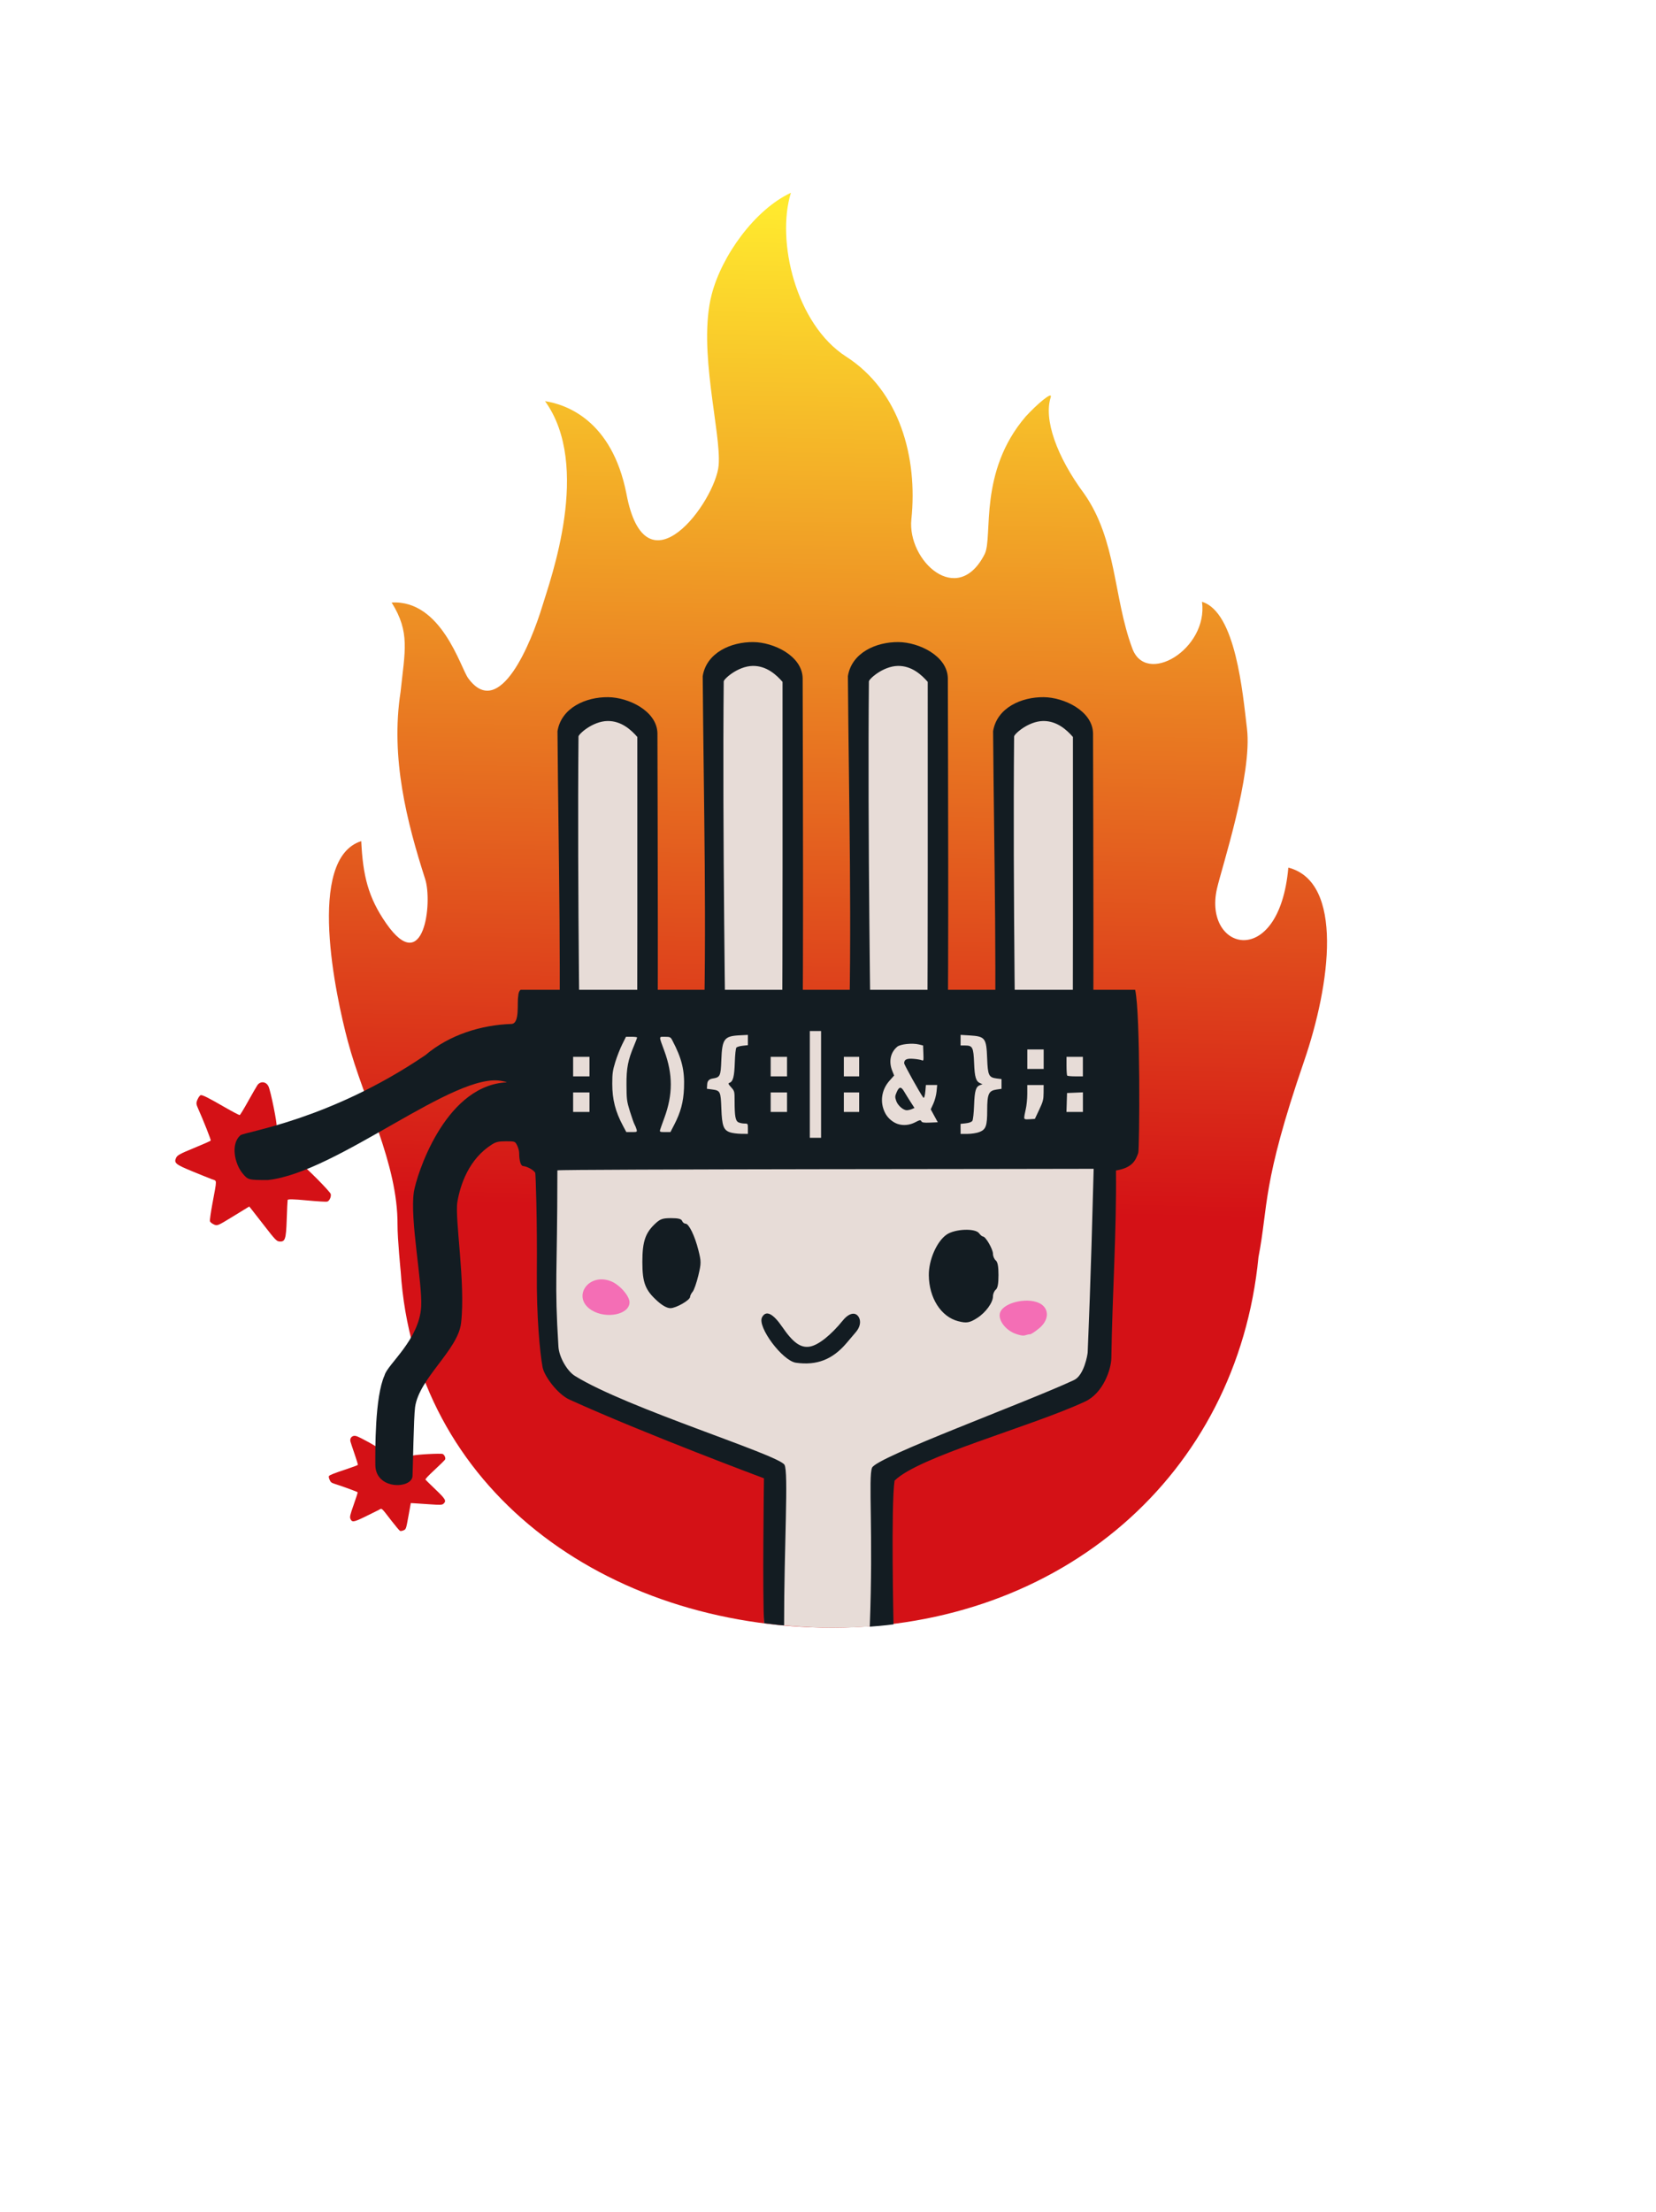 <?xml version="1.0" encoding="UTF-8"?>
<svg id="svg5" xmlns="http://www.w3.org/2000/svg" version="1.1" xmlns:svg="http://www.w3.org/2000/svg" xmlns:xlink="http://www.w3.org/1999/xlink" viewBox="0 0 1037.85 1385.33">
  <!-- Generator: Adobe Illustrator 29.5.1, SVG Export Plug-In . SVG Version: 2.1.0 Build 141)  -->
  <defs>
    <style>
      .st0 {
        fill: #f46eb5;
      }

      .st1 {
        fill: #e7dcd7;
      }

      .st2 {
        fill: url(#Dégradé_sans_nom);
      }

      .st3 {
        fill: #d41116;
      }

      .st4 {
        fill: #131c22;
      }
    </style>
    <linearGradient id="Dégradé_sans_nom" data-name="Dégradé sans nom" x1="209.09" y1="299.21" x2="204.77" y2="77.7" gradientTransform="translate(-64.96 977.9) scale(2.83 -2.83)" gradientUnits="userSpaceOnUse">
      <stop offset="0" stop-color="#ffe92e"/>
      <stop offset="1" stop-color="#d41116"/>
    </linearGradient>
  </defs>
  <g id="g1">
    <g id="g72">
      <path id="path2" d="M530.13,864.65c1.53-.69,4.46-2.84,4.98-3.64.26-.41.87-1.05,1.35-1.44.87-.7,2.5-2.66,2.43-2.92-.03-.07.31-.78.73-1.55,1.05-1.92,1.57-3.04,1.7-3.66.06-.29.22-.85.36-1.24.36-1.05.21-3.08-.42-5.47-.6-2.3-1.21-3.58-1.98-4.11-.56-.39-1.51-1.86-1.72-2.65-.21-.78-2.87-3.62-4.05-4.32-.93-.55-1.08-.58-1.84-.38-.8.21-2.19,1.24-2.34,1.72-.04.11-.59.8-1.23,1.53-1.45,1.64-1.54,1.94-.92,3.13.31.59.67,1.75,1.06,3.45.61,2.63.63,3.25.11,4.34-.11.23-.4,1.13-.65,2.01-.74,2.61-1.5,3.79-2.63,4.09-.36.1-1.24.43-1.94.73-1.36.6-1.4.6-3.7.35-.57-.06-1.23-.2-1.46-.3-.23-.11-.89-.3-1.47-.44-.7-.16-1.76-.69-3.15-1.57-1.61-1.02-2.26-1.32-2.79-1.32-.46,0-.86-.16-1.19-.46-.28-.25-.92-.76-1.43-1.13-1.06-.77-2.02-1.78-2.81-2.96-.59-.87-1.64-1.85-2.42-2.25-.26-.13-.8-.61-1.21-1.06-.4-.45-.89-.89-1.08-.98-.19-.09-.56-.4-.82-.69-.26-.29-.79-.76-1.18-1.05-.39-.29-.99-.92-1.33-1.41-.78-1.11-1.81-1.7-4.24-2.4-2.13-.62-3.02-.59-4.05.13-.44.3-1.67.81-3.31,1.35-3.34,1.1-4.28,1.54-6.14,2.84-.94.66-1.91,1.19-2.53,1.39-.56.18-1.48.51-2.06.74-.81.32-1.24.38-1.93.32-1.87-.19-4.31-1.41-5.47-2.75-.35-.41-.92-1-1.26-1.31-.91-.84-1.04-1.88-.53-4.2l.4-1.82,2.11-1.85c2.37-2.08,2.77-2.6,2.77-3.66,0-2.07-1.46-3.77-3.88-4.48-1.95-.57-2.43-.59-3.78-.13-1.74.59-2.3,1.08-3.26,2.84-.71,1.3-.98,1.62-2.03,2.38-1.73,1.26-1.96,1.61-2.37,3.59-.2.96-.54,2.14-.76,2.63-.57,1.26-.62,1.94-.32,4.71.41,3.74,1.04,5.16,2.99,6.7.68.54,1.47,1.72,1.69,2.54.16.58.33.74,1.63,1.46.8.44,1.81.89,2.24.99,1.58.38,2.61.91,3.66,1.9,1.79,1.68,2.69,2.11,4.32,2.04.48-.01,1.08.11,1.45.34.78.45,1.76.49,4.91.17l2.45-.24.54-.56c.43-.44.93-.69,2.35-1.17,1.9-.65,2.37-.98,2.67-1.89.2-.61.27-.65,2.6-1.81l1.93-.96.79.38c.44.21.93.58,1.11.83.18.25.7.71,1.15,1.04.68.49.94.83,1.4,1.83.36.77.79,1.42,1.16,1.73.57.48,1.55.88,1.94.78.25-.06,1.91.6,2.25.9.14.13.51.85.81,1.59.45,1.11.7,1.49,1.39,2.1.46.41,1.15.83,1.53.93.38.11.87.42,1.08.69.53.68,2.53,1.86,3.9,2.29.62.2,1.2.43,1.28.51.08.09.76.27,1.49.43.73.15,1.43.38,1.54.5.47.49,2.95,1.14,4.52,1.2.89.04,2.29.15,3.1.27l1.49.21,1.92-.72c1.45-.54,2.2-.74,3.06-.81,1.28-.1,2.07-.31,3.29-.87h0Z"/>
      <path id="path65" class="st3" d="M223.26,899.35c2.34.71,13.83,7.06,14.18,7.84.5,1.11-.36,3.13-1.56,3.67-.71.32-2.09-.03-4.72-1.2l-3.72-1.65,1.88,5.5c1.05,3.02,1.82,5.97,1.74,6.55-.17,1.26-1.93,2.15-8.34,4.22-2.3.74-4.24,1.47-4.29,1.62-.06.15,1.69.9,3.89,1.67,7.09,2.49,8.05,2.95,8.53,4.02.34.75-.13,2.66-1.68,6.86l-2.15,5.82,6.51-3.11c3.9-1.87,6.83-3.06,7.31-2.97.45.08,2.64,2.51,5.07,5.62l4.27,5.48.56-3.14c.31-1.73.74-3.99.97-5.03.22-1.04.53-2.51.68-3.28.43-2.18,2.01-2.54,8.99-2.01,3.46.26,6.33.38,6.37.27.04-.11-1.88-2.08-4.26-4.36-6.01-5.76-6.09-5.08,1.47-12.18,1.6-1.5,2.86-2.83,2.81-2.95-.07-.11-1.89-.09-4.07.07-4.58.33-5.38.13-6.11-1.51-.66-1.47-.16-2.94,1.23-3.56,1.48-.67,17.68-1.54,18.67-1.01,1.11.6,1.93,2.51,1.47,3.44-.2.41-3.13,3.31-6.51,6.44-4.3,3.98-6.03,5.85-5.76,6.21.21.28,3,3.02,6.21,6.08,6.4,6.11,7.01,7.19,5.06,8.98-.86.79-2.01.83-9.14.33-4.49-.31-8.88-.61-9.76-.65l-1.6-.08-1.48,8.18c-1.46,8.06-1.5,8.18-3.03,8.87-.85.38-1.86.55-2.24.36-.38-.19-2.63-2.84-5.01-5.9-7.17-9.24-6.14-8.36-8.38-7.19-1.06.56-4.83,2.42-8.38,4.15-7.34,3.57-8.31,3.7-9.33,1.35-.49-1.13-.16-2.52,2.06-8.79,1.45-4.1,2.58-7.6,2.49-7.79-.14-.32-9.1-3.61-14.28-5.25-2.19-.69-2.58-1-3.29-2.57-.44-.98-.65-2.02-.46-2.3.48-.71,3.08-1.74,11.13-4.4,3.79-1.25,6.96-2.45,7.04-2.66.08-.21-.85-3.26-2.07-6.79-1.22-3.52-2.39-7.06-2.6-7.86-.59-2.28,1.33-4.09,3.62-3.39h.01ZM252.27,956.4l-12.55-13.5-17.35,9.55,6.15-18.83-18.29-7.61,18.56-6.93-5.45-19.04,16.99,10.19,11.49-16.14,2.63,19.63,19.78-1.08-13.71,14.3,13.17,14.79-19.73-1.81-1.7,16.47Z"/>
      <path id="path66" class="st3" d="M168.25,680.31c1.45,3.13,5.55,23.67,5.06,24.76-.7,1.57-3.62.04-5.33-.72-1.01-.45-1.93-2.22-3.17-6.09l-1.75-5.45-4,7.13c-2.2,3.92-4.56,7.51-5.25,7.98-1.49,1-4.07,0-12.25-4.81-2.94-1.72-5.52-3.07-5.72-2.99-.21.08.64,2.62,1.89,5.65,4.03,9.78,4.45,11.22,3.78,12.73-.47,1.06-2.91,2.35-8.78,4.67l-8.13,3.2,9.37,3.92c5.62,2.35,9.61,4.3,9.97,4.89.34.55-.15,5.13-1.15,10.59l-1.75,9.62,3.83-2.36c2.11-1.3,4.89-2.96,6.19-3.7,1.3-.74,3.14-1.8,4.08-2.36,2.7-1.6,4.55-.27,10.55,7.56,2.97,3.88,5.54,7.01,5.69,6.94.16-.06.42-3.92.58-8.57.41-11.71-.38-11.16,14.17-9.88,3.08.27,5.66.35,5.73.19.07-.17-1.68-2.06-3.89-4.21-4.63-4.5-5.18-5.53-4.15-7.84.92-2.07,2.94-2.92,4.89-2.05,2.09.93,18.2,17.13,18.57,18.68.41,1.72-.83,4.37-2.23,4.77-.62.18-6.42-.18-12.87-.79-8.21-.78-11.79-.85-11.92-.23-.1.49-.36,5.99-.57,12.23-.42,12.45-.98,14.1-4.69,13.74-1.63-.16-2.75-1.33-8.91-9.29-3.88-5.01-7.69-9.89-8.47-10.86l-1.42-1.75-9.98,6.11c-9.84,6.03-10.01,6.1-12.17,5.13-1.2-.54-2.32-1.44-2.48-2.01-.16-.57.52-5.43,1.51-10.79,2.99-16.2,3.02-14.3-.31-15.54-1.58-.59-7.08-2.8-12.21-4.91-10.63-4.37-11.68-5.26-10.17-8.53.73-1.57,2.49-2.53,11.17-6.08,5.67-2.32,10.4-4.42,10.52-4.68.2-.45-4.74-12.95-7.88-19.93-1.33-2.95-1.37-3.65-.38-5.87.62-1.38,1.51-2.57,1.99-2.64,1.2-.16,4.71,1.6,15.06,7.57,4.87,2.81,9.1,5.01,9.39,4.9.29-.11,2.63-3.96,5.18-8.54,2.56-4.59,5.18-9.13,5.82-10.1,1.84-2.76,5.54-2.43,6.95.62h0ZM174.35,772.72l-17.38-21.7-23,15.62,6.13-27.12-26.22-10.9,24.69-9.46-10.11-25.9,25.07,12.01,13.95-24.05,6.24,27.09,27.5-4.09-17.29,21.77,20.34,18.95-27.8.06-2.13,27.72Z"/>
      <path id="path2568" class="st2" d="M495.68,120.74h0c-9.34,30.07,3.09,82.37,34.6,102.59,33.67,21.6,44.93,63.24,40.9,101.88-2.69,25.82,28.94,55.55,46.01,21.65,5.17-10.95-4.11-51.37,25.63-85.99,6.63-7.27,17.09-16.36,15.68-12.03-4.43,13.63,3.56,36.92,21.01,60.4,20.37,29.1,18.26,64.74,29.95,96.35,8.33,24.6,47.87.98,43.86-28.69,21.18,6.33,25.53,57.42,28.19,79.46,3.45,28.64-15.86,87.16-18.81,100.15-8.84,38.98,39.02,51.49,44.73-13.15,34.8,8.99,26.56,72.65,9.84,121.3-26.65,77.52-22.26,90.17-28.56,122.64-13.28,136.78-123.87,231.79-267.11,232.13-143.23-.34-261.67-87.75-270.47-223.08,0,0-2.04-20.74-1.99-29.2.2-38.66-21.13-77.46-31.17-115.09-7.49-28.07-26.26-114.31,8.43-125.28,1.02,21.51,4.33,35.32,15.68,51.59,23.65,33.88,29.1-13.12,24.39-27.81-11.45-35.65-21.83-75.87-15.43-117.22,2.71-25.79,6.1-37.29-5.59-55.99,31.23-1.8,43.16,40.8,47.95,47.37,19.74,27.08,39.73-22.88,46.43-44.95,5.13-16.9,31.12-87.88,1.76-128.53,13.44,2.09,41.86,12.01,50.96,57.76,12.11,65.16,55.93,4.74,57.84-17.58,1.75-20.48-13.26-72.39-4.4-106.84,6.32-24.55,27.21-53.4,49.69-63.84h0Z"/>
      <path id="path68" class="st1" d="M537.55,415.86h52.49v217.39h-52.49v-217.39ZM480.08,887.14h78.25l-.26,130.28c-13.26,1.49-26.64,2.16-40.15,2.01-13.1-.26-26.1-1.24-39.02-2.93l1.17-129.37ZM523.96,940.86l-178.14-84.95,340.08,6.93-161.94,78.02ZM346.37,686.19h345.67l-1.49,177.93-344.18-6.93v-171ZM355.55,450.36h52.49v217.39h-52.49v-217.39ZM446.55,415.86h52.49v217.39h-52.49v-217.39ZM628.55,450.36h52.49v217.39h-52.49v-217.39Z"/>
      <path id="path69" class="st4" d="M498.88,853.46c-8.49-1.18-24.45-22.56-21.28-28.49,2.44-4.57,6.8-2.49,12.66,6.06,6.76,9.85,11.5,13.25,17.19,12.33,5.36-.87,13.23-7.08,20.83-16.44,3.88-4.77,8.06-5.53,10.04-1.83,1.39,2.6.66,6.12-1.89,9.12-.9,1.06-3.55,4.17-5.88,6.92-8.78,10.32-18.61,14.15-31.67,12.33h0ZM600.47,827.43c-10.75-2.82-18.22-14.53-18.36-28.81-.09-9.59,5.02-21.22,11.2-25.45,5.22-3.58,17.91-4.08,20.31-.8.81,1.11,1.93,2.04,2.5,2.06,1.68.09,6.2,7.96,6.2,10.82,0,1.46.78,3.3,1.72,4.09,1.22,1.02,1.73,3.7,1.73,9.2s-.5,8.19-1.73,9.2c-.95.79-1.72,2.63-1.72,4.09,0,3.94-4.54,10.18-9.9,13.6-4.76,3.04-6.71,3.37-11.96,1.99h0ZM412.13,814.94c-7.75-6.92-9.55-11.58-9.55-24.68s2.02-18.37,8.38-24.21c2.87-2.64,4.48-3.16,9.65-3.16,4.46,0,6.4.49,6.87,1.73.36.95,1.33,1.73,2.15,1.73,2.11,0,5.82,7.63,8.07,16.61,1.81,7.2,1.8,8.17-.06,15.95-1.1,4.56-2.7,9.1-3.56,10.1-.87,1-1.57,2.42-1.57,3.15,0,2.06-8.78,7.11-12.35,7.11-2.05,0-4.9-1.54-8.01-4.31h0ZM326.22,619.88c-.8.76-1.34,1.91-1.43,3.92-.84,4.56,1.07,17.03-4.13,17.47-19.18.61-39.17,6.88-54.01,19.5-60.33,40.97-113.47,48.01-116.01,50.25-6.15,5.4-3.68,17.6,1.32,23.76,3.47,4.27,3.89,4.25,15.93,4.26,43.76-4.76,117.56-68.53,146.99-61.96,3.35.75,3.4.8.89.88-37.8,3.54-54.84,58.72-56.37,68.43-2.66,16.95,5.41,57.08,4.56,71.94-1.18,20.82-21.25,36.24-22.94,43-6.17,13.58-5.82,47.19-5.79,56.07.06,15.91,22.89,15.11,23.3,7.04.27-5.24.74-36.75,1.6-43.1,2.46-18.13,26.81-35.77,28.82-52.62,2.95-24.72-4.06-65.88-2.3-76.02,1.84-10.6,7.04-26.71,21.66-35.95,2.56-1.61,4.22-1.99,8.82-1.99,5.54,0,5.7.06,6.95,2.57.71,1.42,1.29,3.53,1.29,4.69.03,4.99,1.01,8.24,2.5,8.24,2.43.27,6.39,2.29,7.58,4.24.28,1.03,1.28,29.23,1,62.66-.22,26.67,1.82,49.64,3.6,59.11,1.03,5.5,9.27,16.82,16.91,20.29,47.57,21.6,121.83,49.26,121.83,49.26,0,0-1.04,74.79.12,90.76,3.46.49,12.5,1.57,12.5,1.33-.03-49.51,2.9-96.51.21-100.59-4.27-6.47-98.93-35.51-131.27-55.59-4.98-3.09-9.97-11.83-10.37-18.38-2.57-41.57-.69-42.3-.66-110.37,0-.81,327.15-.84,336.1-.98-1.98,76.25-3.23,100.64-3.75,114.95-.05,1.34-2.23,14.39-8.57,17.35-29.73,13.91-123.76,48.19-126.57,54.9-2.44,5.83.84,40.7-1.43,99.54,8.05-.52,14.89-1.45,14.89-1.45,0,0-1.66-74.1.64-89.97,14.97-15.08,85.68-33.83,119.45-49.58,11.51-5.37,16.32-20.53,16.42-27.11.63-41.2,3.3-78.39,2.91-117.58,10.32-1.69,12.29-6.32,13.96-10.98.79-2.2,1.47-87.19-1.95-102.19h-385.18ZM531.39,423.43c.6,77.73,2.68,158.71.34,235.79h14.1c-.04-.96-2.16-140.79-1.27-232.45.01-1.5,8.84-9.57,18.19-9.72,8.68-.13,14.88,5.64,18.67,9.99,0,76.89.12,155.28-.27,232.17h16.14c-1.97-.18-3.43-.37-3.43-.58.7-61.65.33-169.35.17-233.92-.34-14.05-18.27-22.46-30.88-22.59-14.02-.15-29.36,6.61-31.76,21.31h0ZM349.39,457.93c.6,77.73,2.68,158.71.34,235.79h14.1c-.04-.96-2.16-140.79-1.27-232.45.01-1.5,8.84-9.57,18.19-9.72,8.68-.13,14.88,5.64,18.67,9.99,0,76.89.12,155.28-.27,232.17h16.14c-1.97-.18-3.43-.37-3.43-.58.7-61.65.33-169.35.17-233.92-.34-14.05-18.27-22.46-30.88-22.59-14.02-.15-29.36,6.61-31.76,21.31h0ZM440.4,423.43c.6,77.73,2.68,158.71.34,235.79h14.1c-.04-.96-2.16-140.79-1.27-232.45.01-1.5,8.84-9.57,18.19-9.72,8.68-.13,14.88,5.64,18.67,9.99,0,76.89.12,155.28-.27,232.17h16.14c-1.97-.18-3.43-.37-3.43-.58.7-61.65.33-169.35.17-233.92-.34-14.05-18.27-22.46-30.88-22.59-14.02-.15-29.36,6.61-31.76,21.31h0ZM622.39,457.93c.6,77.73,2.68,158.71.34,235.79h14.1c-.04-.96-2.16-140.79-1.27-232.45.01-1.5,8.84-9.57,18.19-9.72,8.68-.13,14.88,5.64,18.67,9.99,0,76.89.12,155.28-.27,232.17h16.14c-1.97-.18-3.43-.37-3.43-.58.7-61.65.33-169.35.17-233.92-.34-14.05-18.27-22.46-30.88-22.59-14.02-.15-29.36,6.61-31.76,21.31h0Z"/>
      <g id="g71">
        <path id="path70" class="st0" d="M370.9,820.62c-12.82-7.82-2.5-23.72,11.85-18.27,5.42,2.06,11.78,9.21,11.78,13.24,0,7.61-14.38,10.66-23.63,5.03Z"/>
        <path id="path71" class="st0" d="M635.51,834.93c-5.96-2.6-10.09-8.62-8.77-12.78,2.17-6.83,18.9-10.19,25.98-5.23,4.98,3.49,4.41,10.02-1.28,14.81-2.54,2.14-5.19,3.89-5.89,3.89s-2.17.31-3.27.7c-1.1.38-4.15-.24-6.77-1.38h0Z"/>
      </g>
      <path id="path72" class="st1" d="M507.53,679.13v-33.43h7.05v66.86h-7.05v-33.43ZM457.54,709.15c-4.1-1.39-5.06-4.02-5.46-14.99-.39-10.63-.65-11.17-5.69-11.84l-3.36-.45.19-2.95q.19-2.94,3.33-3.45c4.82-.77,5.14-1.44,5.52-11.58.5-13.24,1.79-15,11.36-15.49l5.29-.27v6.44l-3.24.35c-1.78.19-3.57.71-3.96,1.16-.42.47-.84,4.38-1,9.27-.29,8.85-1.09,11.97-3.24,12.74-1.08.39-.99.68.95,2.85,2.11,2.37,2.16,2.56,2.16,8.51,0,9.49.52,12.46,2.35,13.4.86.44,2.55.79,3.77.79,2.2,0,2.21.03,2.21,3.24v3.24l-4.33-.05c-2.38-.03-5.47-.44-6.86-.91h0ZM602.01,706.99v-3.14l3.31-.36c2.03-.22,3.61-.81,4.08-1.53.44-.68.9-4.8,1.08-9.77.34-9.21,1.09-11.68,3.84-12.66l1.45-.52-1.39-.58c-2.74-1.14-3.54-3.74-3.89-12.64-.39-9.89-.96-11.02-5.59-11.02h-2.88v-6.65l5.61.34c9.79.59,10.56,1.6,11.04,14.38.4,10.7,1,11.96,6.04,12.59l2.96.37v6.1l-3.23.48c-4.82.72-5.74,2.78-5.74,12.9,0,9.92-.8,12.13-4.98,13.72-1.62.62-4.91,1.13-7.32,1.13h-4.37v-3.14ZM390.5,705.19c-4.84-9.03-6.79-16.61-6.78-26.42,0-6.51.27-8.4,1.92-13.73,1.05-3.4,2.99-8.33,4.3-10.96l2.38-4.78h3.49c1.92,0,3.49.21,3.49.47s-.84,2.47-1.87,4.92c-3.91,9.27-4.86,14.2-4.8,24.81.05,9.02.2,10.19,2.14,16.49,1.15,3.73,2.47,7.45,2.93,8.27s1.03,2.22,1.26,3.11c.41,1.54.26,1.62-3,1.62h-3.43l-2.02-3.77ZM413.66,707.72c.2-.69,1.39-4.08,2.67-7.53,5.43-14.72,5.43-27.38,0-42.1-3.51-9.53-3.55-8.79.42-8.78,3.2,0,3.53.17,4.66,2.34,5.92,11.28,7.73,18.72,7.27,29.82-.36,8.72-2.07,15.11-6.17,23.01l-2.32,4.48-3.44.03c-2.99,0-3.39-.15-3.08-1.24h0ZM641.92,699.88c0-.71.43-3.08.95-5.25.52-2.18.95-6.46.95-9.53v-5.57h10.25l-.03,4.85c-.03,4.28-.35,5.53-2.75,10.6l-2.71,5.75-3.34.22c-2.87.19-3.34.03-3.33-1.08h0ZM643.84,663.35v-6.11h10.25v12.22h-10.25v-6.11ZM562.66,703.94c-3.23-1.09-6.26-3.7-7.86-6.77-3.52-6.74-2.48-14.56,2.71-20.39l2.86-3.21-1.18-2.95c-2.33-5.81-1.15-11.5,3.14-15.09,1.95-1.64,9.48-2.41,13.62-1.4l2.56.62.19,4.91c.17,4.5.09,4.87-.96,4.36-.63-.31-2.96-.71-5.16-.89-4.28-.36-5.92.4-5.92,2.75,0,.95,9.85,18.63,11.95,21.46.55.73,1.07-.91,1.36-4.24l.31-3.61h7.07l-.38,4.07c-.21,2.24-1.12,5.67-2.02,7.63l-1.64,3.56,2.21,4.05,2.21,4.05-4.89.21c-3.81.17-5.01-.03-5.42-.86-.46-.92-1.01-.82-3.89.68-3.44,1.8-7.5,2.19-10.87,1.05h0ZM571.45,694.6l1.67-.71-2.44-3.78c-1.34-2.08-3.16-5-4.03-6.49-1.93-3.29-3.14-3.19-4.7.41-1.07,2.46-1.1,3.01-.3,5.38.99,2.91,4.37,5.9,6.67,5.9.81,0,2.22-.32,3.13-.71h0ZM359.19,690.28v-6.11h10.25v12.22h-10.25v-6.11ZM359.19,667.99v-6.11h10.25v12.22h-10.25v-6.11ZM483,690.28v-6.11h10.25v12.22h-10.25v-6.11ZM483,667.99v-6.11h10.25v12.22h-10.25v-6.11ZM528.85,690.28v-6.11h9.61v12.22h-9.61v-6.11ZM528.85,667.99v-6.11h9.61v12.22h-9.61v-6.11ZM668.55,690.46l.19-5.93,4.97-.21,4.97-.21v12.28h-10.31l.19-5.93ZM668.84,673.62c-.23-.26-.43-3.01-.43-6.11v-5.63h10.25v12.22h-4.7c-2.58,0-4.89-.21-5.13-.48h0Z"/>
    </g>
  </g>
</svg>